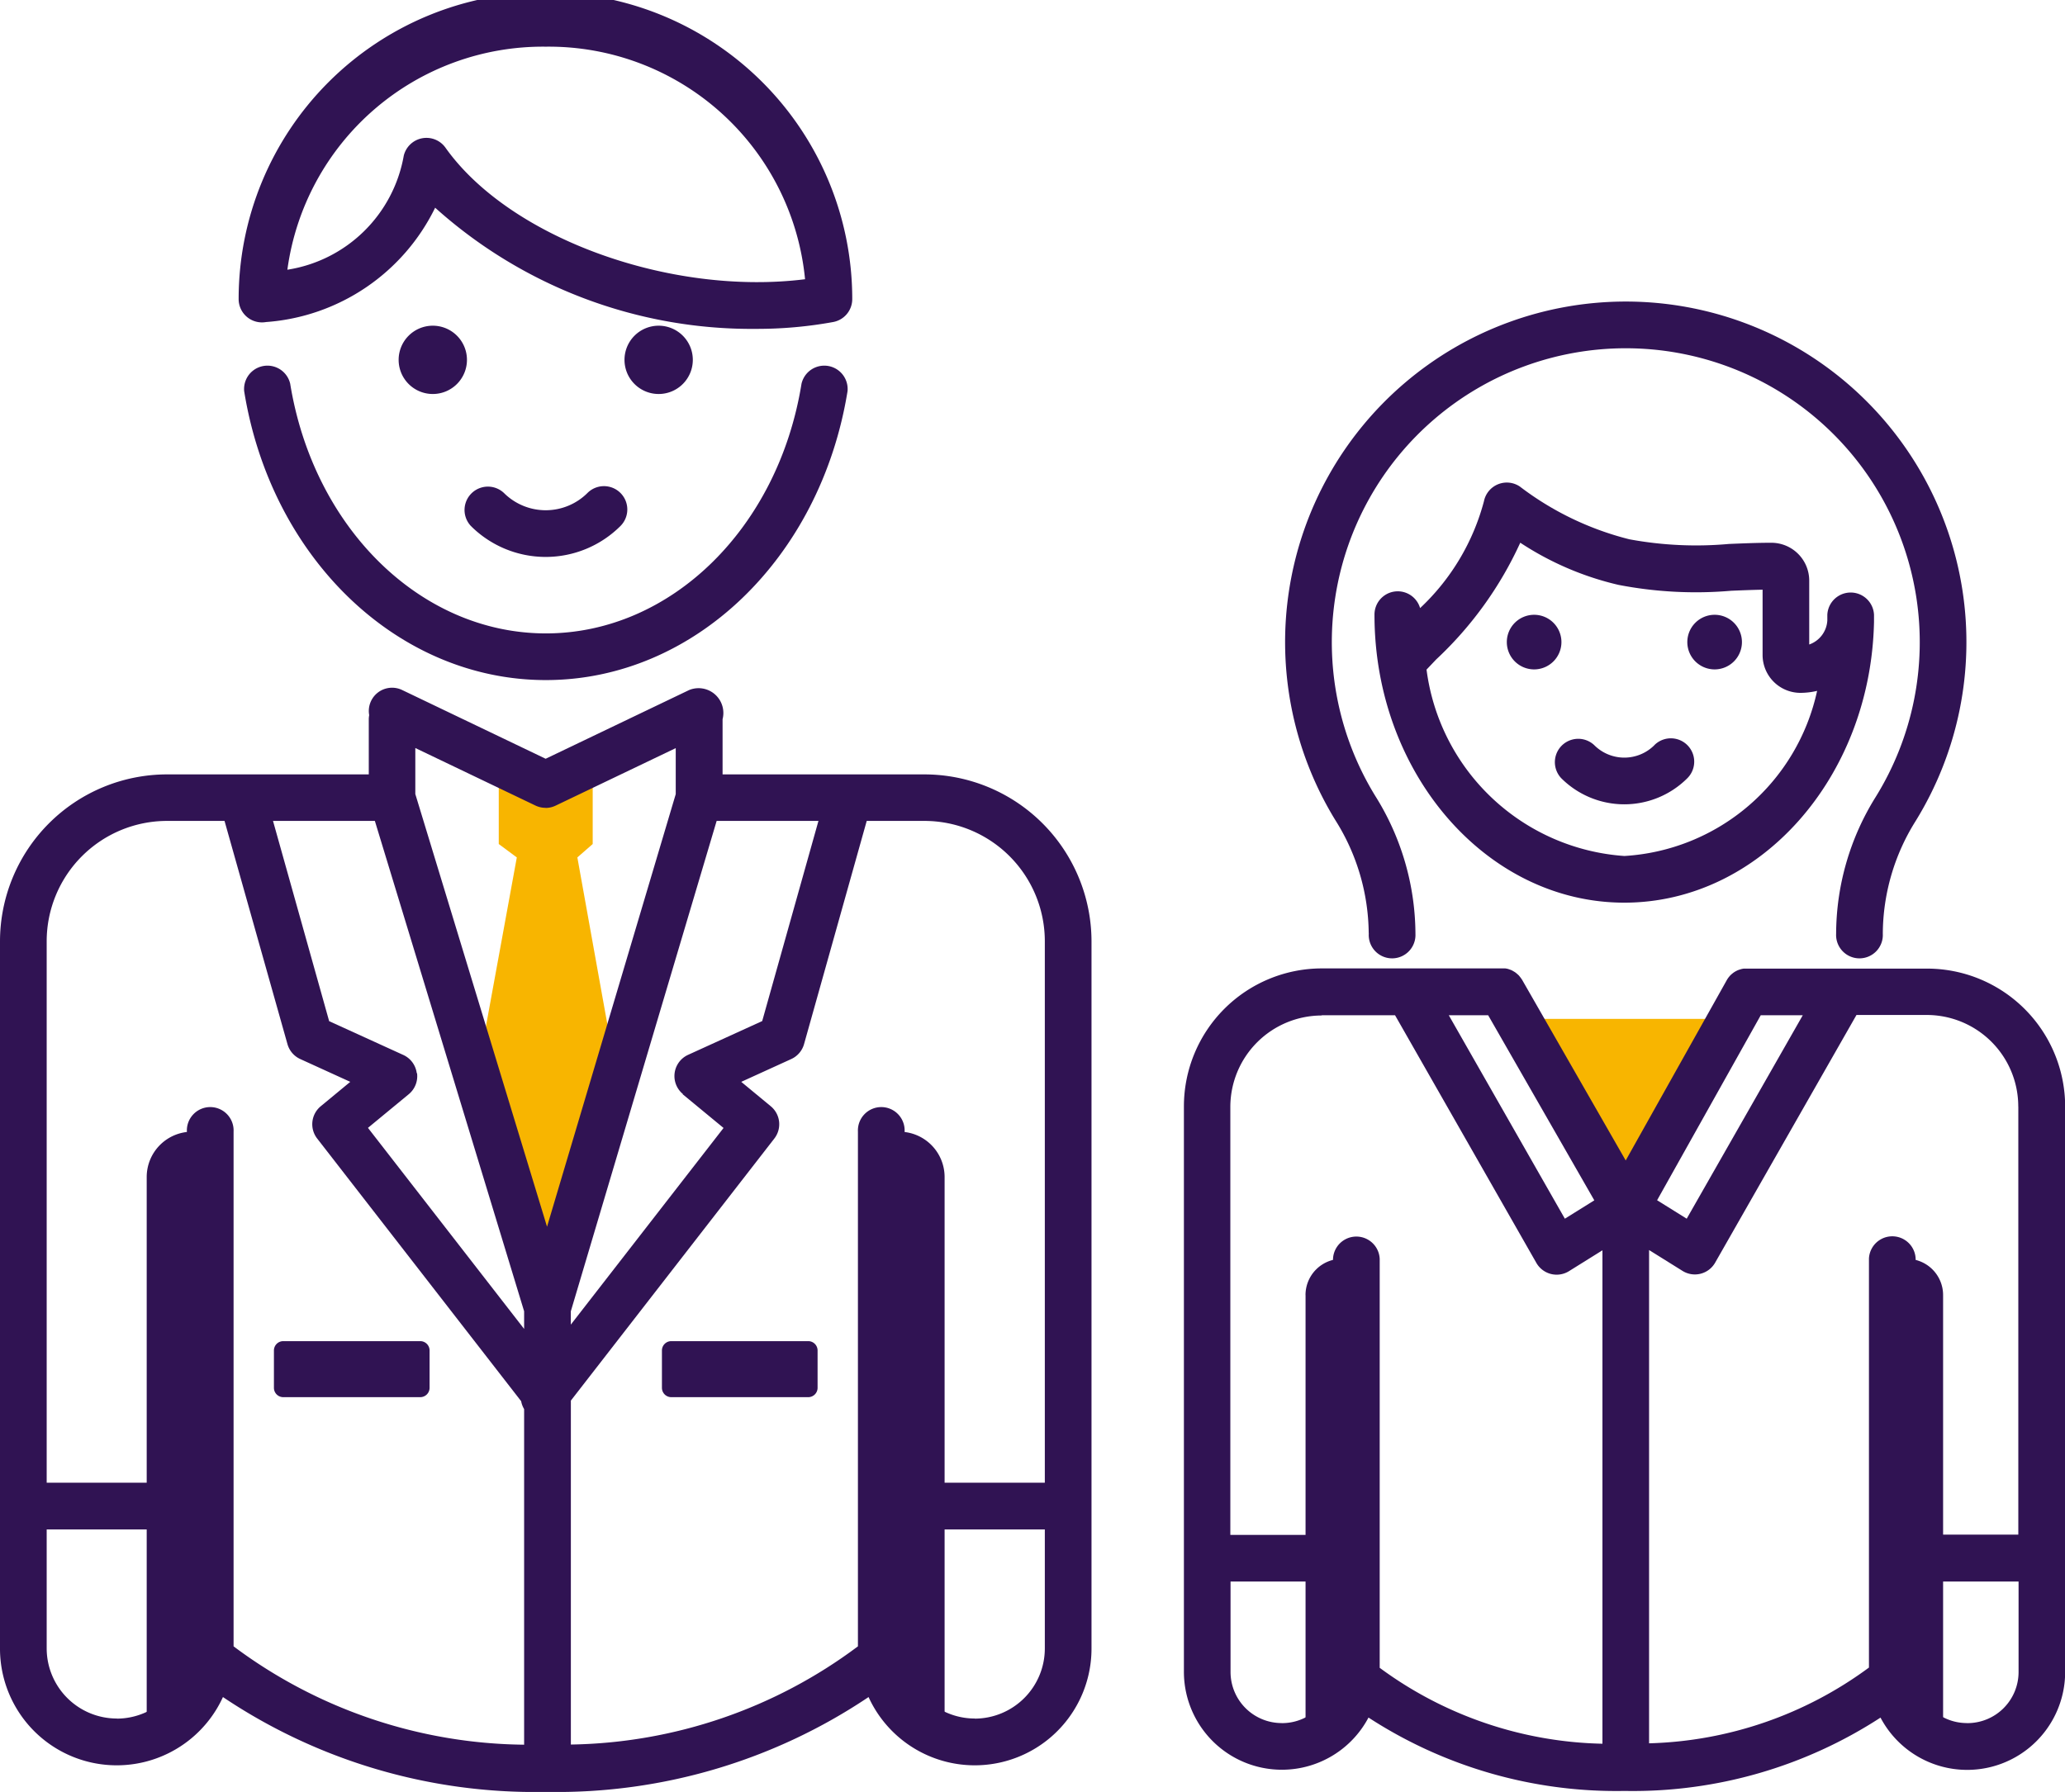 <svg xmlns="http://www.w3.org/2000/svg" width="40.384" height="35.052" viewBox="0 0 40.384 35.052"><g transform="translate(-34.85 -64.052)"><g transform="translate(34.85 64.052)"><path d="M137.407,233.316v-1.162h1.837v1.162l-.3.262.768,4.273-1.351,4.539-1.382-4.539.781-4.273Z" transform="translate(-127.653 -216.806)" fill="#f8b500"/><path d="M66.272,307.387v10.954a1.827,1.827,0,0,0,1.243-1.73V306.5h-.356A.887.887,0,0,0,66.272,307.387Z" transform="translate(-63.403 -284.363)" fill="#301353"/><path d="M96.377,352.474H93.7a.183.183,0,0,1-.183-.183v-.73a.183.183,0,0,1,.183-.183h2.678a.183.183,0,0,1,.183.183v.73A.183.183,0,0,1,96.377,352.474Z" transform="translate(-88.16 -325.144)" fill="#301353"/><path d="M223.96,306.5H223.6v10.111a1.827,1.827,0,0,0,1.243,1.73V307.387a.887.887,0,0,0-.887-.887Z" transform="translate(-206.37 -284.363)" fill="#301353"/><path d="M176.823,352.474H179.5a.183.183,0,0,0,.183-.183v-.73a.183.183,0,0,0-.183-.183h-2.678a.183.183,0,0,0-.183.183v.73A.183.183,0,0,0,176.823,352.474Z" transform="translate(-163.694 -325.144)" fill="#301353"/><g transform="translate(25.532 19.93)"><path d="M314.484,334.449V343.2a1.46,1.46,0,0,0,.993-1.383V333.74h-.285a.709.709,0,0,0-.709.709Z" transform="translate(-314.484 -329.046)" fill="#301353"/><path d="M359.758,282.334l2.129,3.707,2.074-3.707Z" transform="translate(-355.624 -282.334)" fill="#f8b500"/><path d="M440.447,333.742h-.285v8.079a1.46,1.46,0,0,0,.993,1.383v-8.753a.709.709,0,0,0-.709-.709Z" transform="translate(-428.687 -329.048)" fill="#301353"/></g><g transform="translate(0 0)"><path d="M169.276,135.164a.668.668,0,1,0-.668-.668A.668.668,0,0,0,169.276,135.164Z" transform="translate(-156.395 -127.457)" fill="#301353"/><path d="M120.9,133.828a.668.668,0,1,0,.668.668A.668.668,0,0,0,120.9,133.828Z" transform="translate(-112.436 -127.457)" fill="#301353"/><path d="M136.663,168.338a1.157,1.157,0,0,1-1.634,0,.457.457,0,0,0-.646.646,2.07,2.07,0,0,0,2.925,0,.456.456,0,1,0-.645-.646Z" transform="translate(-125.174 -158.695)" fill="#301353"/><path d="M86.554,70.351a4,4,0,0,0,3.3-2.236,9.251,9.251,0,0,0,6.279,2.37,8.271,8.271,0,0,0,1.505-.134.456.456,0,0,0,.373-.449,6,6,0,0,0-12,0,.456.456,0,0,0,.538.449Zm5.462-5.386a5.035,5.035,0,0,1,5.072,4.549c-2.63.329-5.773-.8-7.032-2.573a.456.456,0,0,0-.372-.192.462.462,0,0,0-.086.008.457.457,0,0,0-.358.341,2.738,2.738,0,0,1-2.276,2.23A5.043,5.043,0,0,1,92.016,64.965Z" transform="translate(-81.344 -64.052)" fill="#301353"/><path d="M87.975,142.427a.457.457,0,0,0-.9.146c.528,3.275,3.009,5.652,5.9,5.652s5.37-2.377,5.9-5.652a.457.457,0,0,0-.9-.146c-.457,2.831-2.558,4.885-5,4.885s-4.54-2.054-5-4.885Z" transform="translate(-82.3 -134.922)" fill="#301353"/><path d="M52.93,213.09H48.981v-1.08a.485.485,0,0,0-.654-.57l-2.806,1.344-2.805-1.344a.455.455,0,0,0-.646.491.452.452,0,0,0-.008.079v1.08H38.116a3.269,3.269,0,0,0-3.266,3.266v13.834a2.283,2.283,0,0,0,4.36.948,10.933,10.933,0,0,0,6.272,1.856h.083a10.932,10.932,0,0,0,6.271-1.856,2.283,2.283,0,0,0,4.36-.948V216.356a3.27,3.27,0,0,0-3.266-3.266ZM48.2,219.346l.8.66-2.987,3.847v-.26L48.865,214h1.991l-1.1,3.915-1.45.661a.456.456,0,0,0-.1.767Zm-5.2-.412a.456.456,0,0,0-.263-.356l-1.45-.661L40.189,214h1.992l2.919,9.592v.345l-3.054-3.933.8-.66A.457.457,0,0,0,43.006,218.935Zm2.516-5.188a.458.458,0,0,0,.2-.045l2.349-1.125v.9l-2.517,8.462-2.576-8.464v-.9l2.349,1.125a.457.457,0,0,0,.2.045ZM38.116,214h1.125l1.231,4.367a.457.457,0,0,0,.25.291l.978.446-.577.477a.456.456,0,0,0-.07.632l3.989,5.138a.454.454,0,0,0,.058.154v6.565a9.637,9.637,0,0,1-5.682-1.924v-10.07a.457.457,0,1,0-.913,0v6.869H35.763V216.355A2.355,2.355,0,0,1,38.116,214Zm-.982,17.558a1.373,1.373,0,0,1-1.371-1.371V227.86h2.742v2.329A1.373,1.373,0,0,1,37.134,231.56Zm16.778,0a1.373,1.373,0,0,1-1.371-1.371V227.86h2.742v2.329A1.373,1.373,0,0,1,53.912,231.56Zm1.371-4.613H52.541v-6.869a.457.457,0,1,0-.913,0v10.07a9.611,9.611,0,0,1-5.614,1.921v-6.728l3.979-5.126a.456.456,0,0,0-.07-.632l-.577-.477.978-.446a.457.457,0,0,0,.25-.291L51.8,214H52.93a2.355,2.355,0,0,1,2.353,2.353v10.592Z" transform="translate(-34.85 -197.942)" fill="#301353"/><path d="M396.788,195.768a.534.534,0,1,0,.534.534A.534.534,0,0,0,396.788,195.768Z" transform="translate(-363.256 -183.742)" fill="#301353"/><path d="M358.134,195.768a.534.534,0,1,0,.534.534A.534.534,0,0,0,358.134,195.768Z" transform="translate(-328.132 -183.742)" fill="#301353"/><path d="M369.749,222.366a.831.831,0,0,1-1.176,0,.457.457,0,0,0-.646.646,1.744,1.744,0,0,0,2.467,0,.456.456,0,0,0-.646-.646Z" transform="translate(-337.395 -207.79)" fill="#301353"/><path d="M302.907,271.572h-3.518l-.018,0-.044,0a.438.438,0,0,0-.049.009l-.03.009a.48.48,0,0,0-.055.021l-.021.011a.457.457,0,0,0-.055.035l-.015.012a.459.459,0,0,0-.052.049l-.009.011a.458.458,0,0,0-.046.066l0,0-1.978,3.53-2.026-3.534-.009-.013a.446.446,0,0,0-.029-.04c-.009-.011-.017-.022-.026-.032a.435.435,0,0,0-.033-.03c-.011-.01-.022-.019-.034-.028s-.025-.016-.037-.023-.025-.015-.038-.021-.028-.011-.042-.016-.028-.01-.042-.013a.384.384,0,0,0-.041-.007.445.445,0,0,0-.049,0h-3.534a2.7,2.7,0,0,0-2.7,2.7v11.054a1.916,1.916,0,0,0,3.61.9,8.885,8.885,0,0,0,4.975,1.436h.069A8.882,8.882,0,0,0,302,286.223a1.916,1.916,0,0,0,3.611-.9V274.273A2.7,2.7,0,0,0,302.907,271.572Zm1.788,2.7v8.372h-2.008v-5.4a.457.457,0,0,0-.913,0v8a7.575,7.575,0,0,1-4.3,1.482v-9.649l.654.408a.456.456,0,0,0,.638-.161l2.764-4.845h1.376a1.79,1.79,0,0,1,1.788,1.788Zm-10.368-1.788,2.076,3.621-.576.359-2.27-3.98Zm5.331,0h.822l-2.27,3.98-.579-.361Zm-8.585,0h1.433l2.764,4.845a.457.457,0,0,0,.638.161l.654-.408v9.652a7.594,7.594,0,0,1-4.356-1.485v-8a.457.457,0,0,0-.913,0v5.4h-2.008v-8.372a1.79,1.79,0,0,1,1.788-1.788Zm-.784,13.846a1,1,0,0,1-1-1v-1.769h2.008v1.769A1,1,0,0,1,290.289,286.331Zm13.4,0a1,1,0,0,1-1-1v-1.769H304.7v1.769A1,1,0,0,1,303.691,286.331Z" transform="translate(-265.224 -252.625)" fill="#301353"/><path d="M337.019,168.616c-.278,0-.557.012-.828.023a7.16,7.16,0,0,1-1.951-.091,5.892,5.892,0,0,1-2.143-1.033.456.456,0,0,0-.7.288,4.415,4.415,0,0,1-1.249,2.091.455.455,0,0,0-.892.131c0,3.1,2.192,5.631,4.886,5.631,2.653,0,4.817-2.449,4.883-5.488,0-.021,0-.041,0-.062,0,0,0-.01,0-.015,0-.022,0-.044,0-.066a.457.457,0,0,0-.913,0c0,.037,0,.074,0,.11a.53.53,0,0,1-.354.471v-1.25a.741.741,0,0,0-.74-.74Zm.894,2.894a4.109,4.109,0,0,1-3.77,3.233,4.194,4.194,0,0,1-3.869-3.646l.19-.2a7.223,7.223,0,0,0,1.643-2.282,5.916,5.916,0,0,0,1.922.825,7.967,7.967,0,0,0,2.2.115c.212-.009.415-.017.617-.021v1.278a.741.741,0,0,0,.74.74,1.45,1.45,0,0,0,.327-.039Z" transform="translate(-302.376 -157.999)" fill="#301353"/><path d="M311.743,140.994v.02a.457.457,0,1,0,.913,0v-.02a5.112,5.112,0,0,0-.784-2.676,5.749,5.749,0,1,1,9.786.015,5.085,5.085,0,0,0-.775,2.681.457.457,0,1,0,.913,0,4.172,4.172,0,0,1,.637-2.2,6.662,6.662,0,1,0-11.339-.018,4.2,4.2,0,0,1,.648,2.2Z" transform="translate(-284.975 -122.746)" fill="#301353"/></g></g></g></svg>